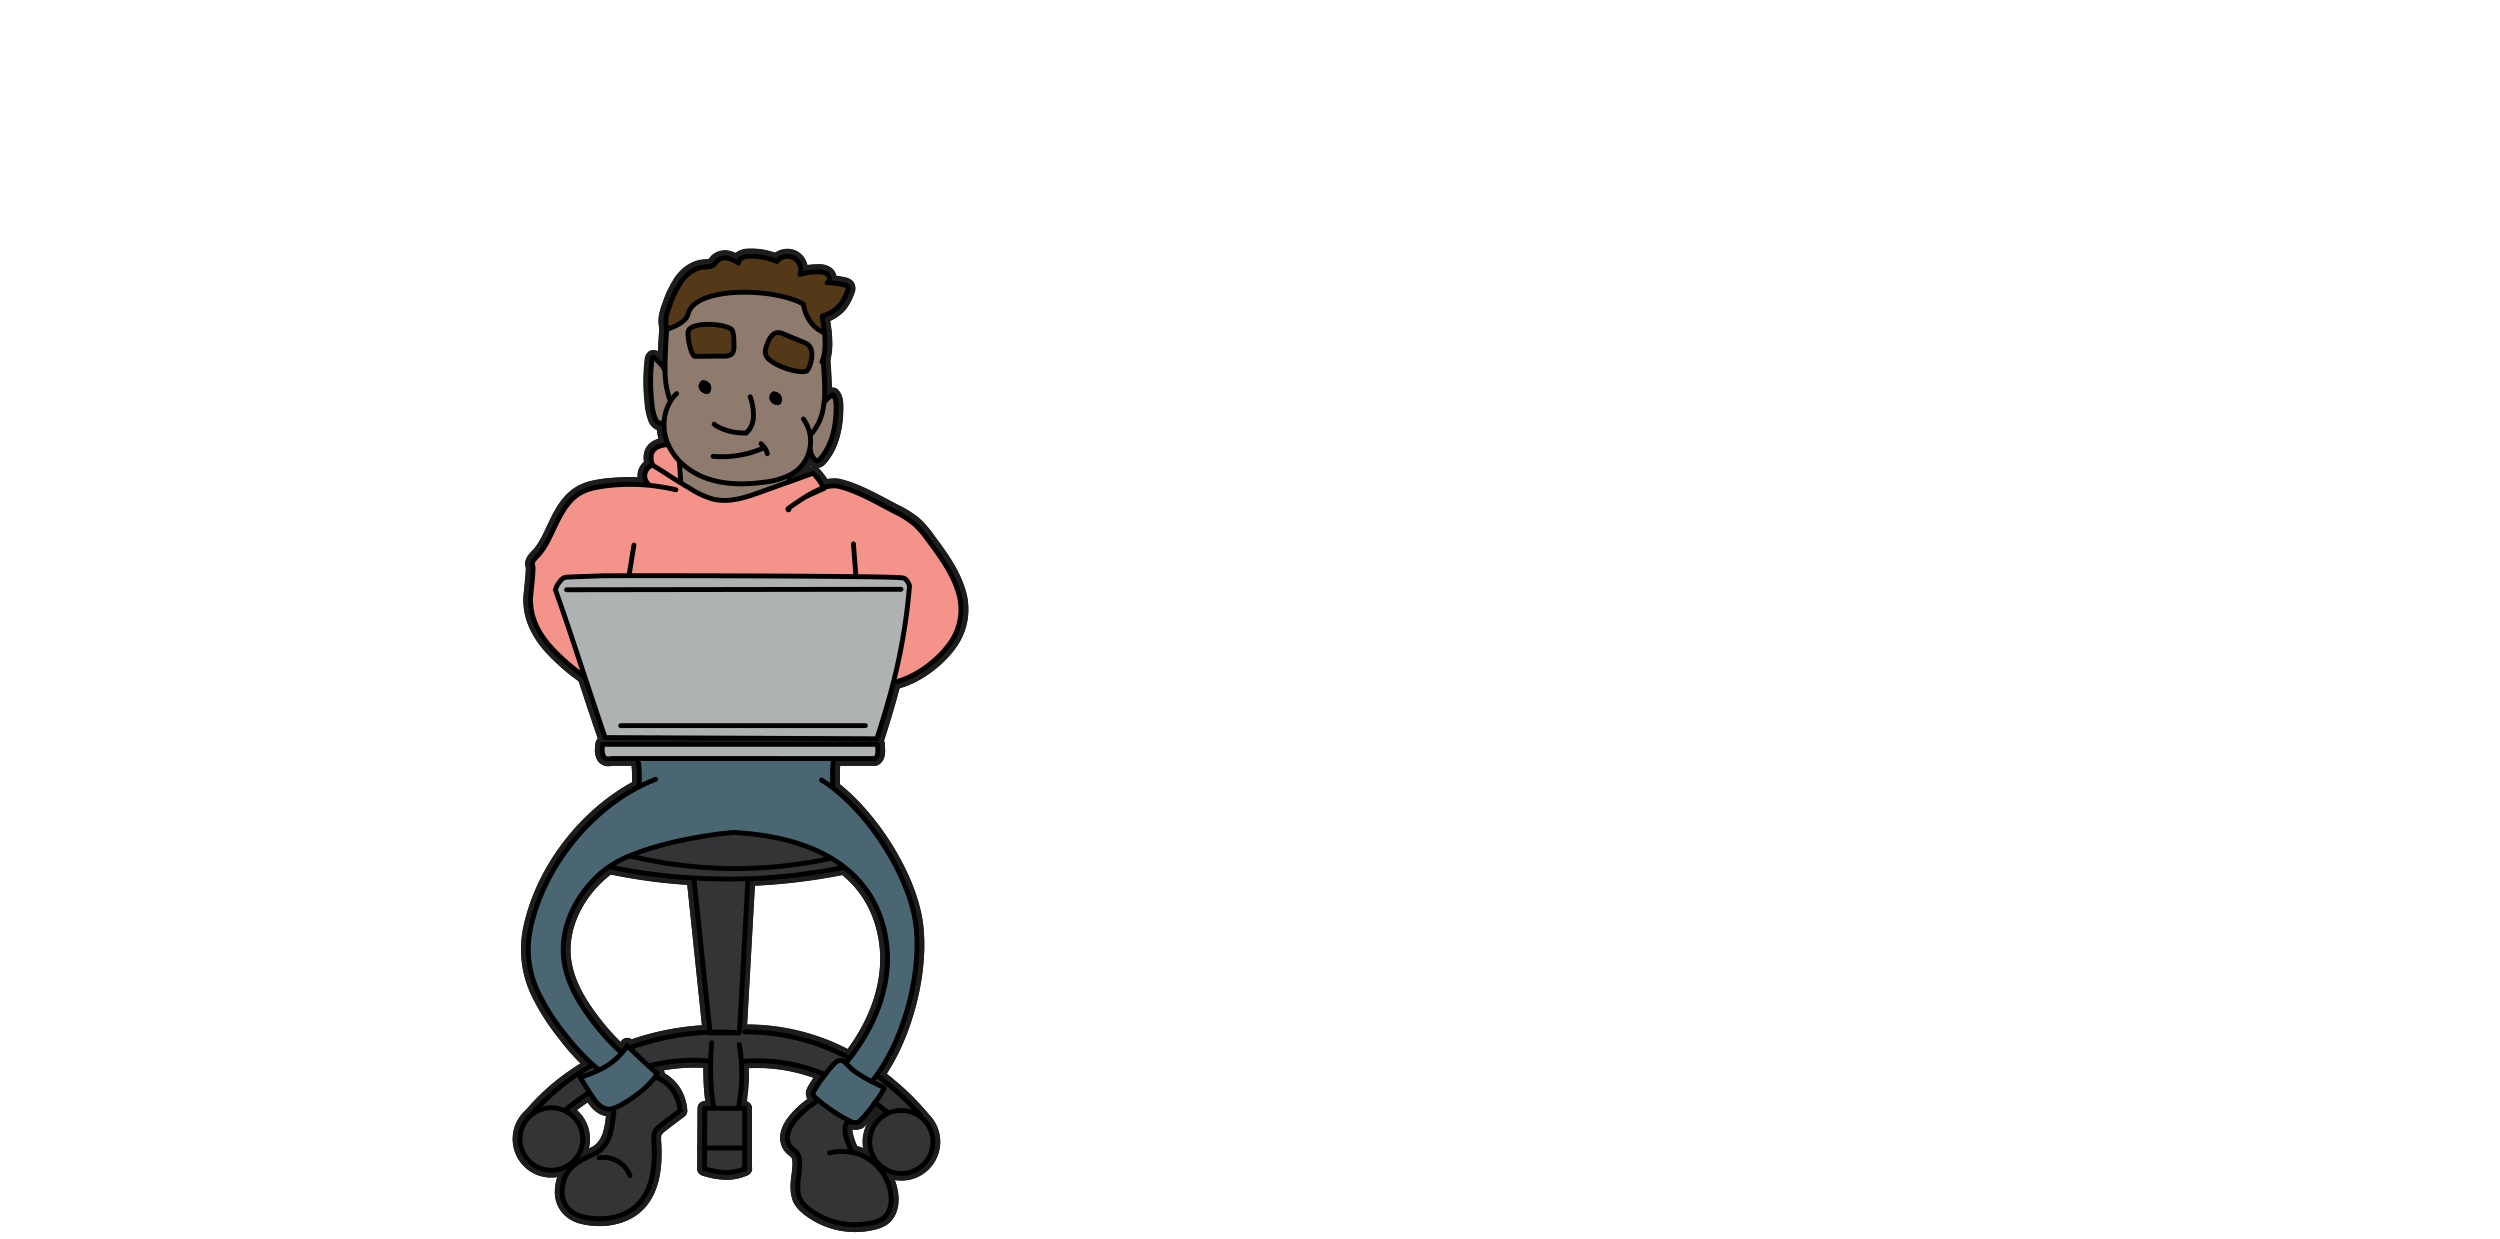 <svg id="f7e5c148-f098-4e89-bbf1-45aa779bb0a7" data-name="Layer 1" xmlns="http://www.w3.org/2000/svg" width="1025" height="507.8" viewBox="0 0 1025 507.8"><title>brainstorm_p2</title><path d="M265.6,199l.1-.8a4.52,4.52,0,0,1-1.1-4.3,4.8,4.8,0,0,1,3-3.2c3.9,2.3,7.5,4.8,11.3,7.1,1.3.8,2.6,1.6,4,2.4a36.65,36.65,0,0,0,9.4,4.4c6.8,1.7,13.8-.7,20.3-3.1,3.7-1.3,7.4-2.7,11.2-4,2.9-1,5.7-2.1,8.6-3.1a3.55,3.55,0,0,1,1-.2,1.6,1.6,0,0,1,.9.7,21,21,0,0,1,3.4,5,12.17,12.17,0,0,1,5.8-.7c8,1.8,16.5,6.9,23.7,10.6a38.51,38.51,0,0,1,8.1,5.2,38.08,38.08,0,0,1,5.2,6.1c5,6.7,10.1,13.6,12.5,21.6a23.8,23.8,0,0,1-3,20.4c-5,7.4-14.5,14.6-23.3,16.5l-.3-.1a237.06,237.06,0,0,0,6.6-39.6c-.6-1.7-1.6-2.9-2.5-3.1-1.2-.3-10.4-.5-23.3-.6-35-.4-97.3-.4-100.8-.3-4.4.2-8.8.3-13.3.5a4.48,4.48,0,0,0-2,.4,4.89,4.89,0,0,0-1.3,1.2,10.68,10.68,0,0,0-2,3.6c4.1,11.8,7.9,23.5,11.8,35.3l-.3.1a74.73,74.73,0,0,1-12.1-10.4c-4.5-4.7-8.3-10.5-9.3-17-.1-.7-.3-2.8-.3-3.5-.1-1.8,1.5-13,.9-14.4-.7-1.7,1.8-3.6,2.7-4.7,3.2-3.9,5.1-8.7,7.3-13.2s5-9.1,9.4-11.7c3-1.8,6.4-2.4,9.9-2.9A96.24,96.24,0,0,1,265.6,199Z" fill="none" stroke="#1d1d1b" stroke-linecap="round" stroke-linejoin="round" stroke-width="6"/><path d="M377.8,458.2a12.89,12.89,0,0,1,4.7,9.9,12.85,12.85,0,1,1-18.3-11.7,12.21,12.21,0,0,1,5.4-1.2A12.73,12.73,0,0,1,377.8,458.2Z" fill="none" stroke="#1d1d1b" stroke-linecap="round" stroke-linejoin="round" stroke-width="6"/><path d="M377.9,458.1h0a14,14,0,0,0-8.3-2.8,12.21,12.21,0,0,0-5.4,1.2v-.1c-1.8-1.5-3.6-2.9-5.5-4.2l-.1-.1a33.33,33.33,0,0,0,3.8-5.9.1.1,0,0,0-.1-.1l1.4-1.8A97.31,97.31,0,0,1,377.9,458.1Z" fill="none" stroke="#1d1d1b" stroke-linecap="round" stroke-linejoin="round" stroke-width="6"/><path d="M262.2,322.5h0s.2-10.3-.8-11V311h80.5v.5c-.8,1-.5,11.3-.5,11.3l-.1.2c15.9,12.1,30.8,35.7,33.9,54.3,3.2,19.3-3.8,47.3-15.8,63.7-.7.9-1.3,1.8-2,2.6h0c-3.3-1.7-7.4-4-9.5-6.4a5.73,5.73,0,0,0-1.1-1.1h0c.5-.7,1-1.3,1.5-2a82,82,0,0,0,6.1-8.9c6.5-10.9,10.4-23.7,9.3-36.3-.8-9.2-4.3-23.1-17.8-33.5a52.3,52.3,0,0,0-5.2-3.5c-9.2-5.5-22.1-9.5-39.9-10.5-11.1.9-29.3,4.1-42.2,9.4a48.17,48.17,0,0,0-8.5,4.4,8.34,8.34,0,0,1-1.2.8c-11.4,8.6-19.3,22.8-17.8,37,1.1,10,6.6,19,12.8,26.9a93.53,93.53,0,0,0,10.9,11.8l.1.1a27.91,27.91,0,0,1-9.3,6.9l-.1-.1c-.8-.6-1.7-1.3-2.5-2a81.09,81.09,0,0,1-11.2-12.2,95.83,95.83,0,0,1-11-17.1,41,41,0,0,1-3.4-26C222.4,357.1,240.1,334,262.2,322.5Z" fill="none" stroke="#1d1d1b" stroke-linecap="round" stroke-linejoin="round" stroke-width="6"/><path d="M370.5,237c.9.2,1.9,1.4,2.5,3.1a237.06,237.06,0,0,1-6.6,39.6c-1.9,7.5-4.2,15.1-6.8,23.2l-111.4-.5c-3-8.5-5.8-16.9-8.5-25.4-3.9-11.7-7.7-23.5-11.8-35.3a12.74,12.74,0,0,1,2-3.6,4.89,4.89,0,0,1,1.3-1.2,6.47,6.47,0,0,1,2-.4c4.4-.2,8.8-.3,13.3-.5,3.4-.1,65.7-.1,100.8.3C360,236.5,369.2,236.7,370.5,237Z" fill="none" stroke="#1d1d1b" stroke-linecap="round" stroke-linejoin="round" stroke-width="6"/><path d="M349.4,472.5a18.57,18.57,0,0,1,7.5,3.2,16.38,16.38,0,0,1,2.5,2.1,20.23,20.23,0,0,1,6,12.6c.3,3.4-.5,7.1-3.2,9.1a11.66,11.66,0,0,1-3.6,1.6,30.93,30.93,0,0,1-27.6-6,10.34,10.34,0,0,1-2.9-3.4,12.23,12.23,0,0,1-.9-4.3c-.3-3.9,1.3-8.8.6-12.5s-3.1-3-4.3-5.8c-3-6.4,6.4-14.2,10.8-17.1l.4-1.8a67.37,67.37,0,0,0,12.6,8.7c.3.2.6.3.9.5-2.1,1.5-1.9,4.7-1.1,7.2a24.93,24.93,0,0,0,2.3,5.9Z" fill="none" stroke="#1d1d1b" stroke-linecap="round" stroke-linejoin="round" stroke-width="6"/><path d="M363.7,444.2l-1.4,1.8c-.5-.4-2.5-1.3-4.9-2.5h0c.7-.8,1.3-1.7,2-2.6l.2.2C361,442.1,362.4,443.1,363.7,444.2Z" fill="none" stroke="#1d1d1b" stroke-linecap="round" stroke-linejoin="round" stroke-width="6"/><path d="M348.1,459.4a7.25,7.25,0,0,1-.9-.5,68.86,68.86,0,0,1-12.6-8.7,2.65,2.65,0,0,1-1.2-1.9,3.36,3.36,0,0,1,.5-1.4,55.84,55.84,0,0,1,4.4-6.4,48.22,48.22,0,0,1,3.6-4.3,4.82,4.82,0,0,1,2.2-1.5,3.28,3.28,0,0,1,2.8,1.2A11.41,11.41,0,0,0,348,437c2.1,2.4,6.3,4.7,9.5,6.4,2.4,1.2,4.4,2.1,4.9,2.5l.1.1a28.52,28.52,0,0,1-3.8,5.9,4.13,4.13,0,0,0-.7,1.1,41.72,41.72,0,0,1-5.8,6.8h0C350.9,460.6,349.4,460,348.1,459.4Z" fill="none" stroke="#1d1d1b" stroke-linecap="round" stroke-linejoin="round" stroke-width="6"/><path d="M359.9,307.5c0,1,0,2.7-1.2,3.4H250.5a5.07,5.07,0,0,1-1.3.2,2.27,2.27,0,0,1-1.9-1.4,6.37,6.37,0,0,1-.4-2.4,16.35,16.35,0,0,1,.2-2.2H359.8C359.8,306.1,359.9,306.6,359.9,307.5Z" fill="none" stroke="#1d1d1b" stroke-linecap="round" stroke-linejoin="round" stroke-width="6"/><path d="M291.4,435h-.3a77.19,77.19,0,0,0-25.1,2.1c-2.7-2.4-5.3-4.9-7.9-7.5a108.64,108.64,0,0,1,33-6.4v.2h12v-.5l2.2.1a87,87,0,0,1,42.5,10.6l.4.3c-.5.7-1,1.3-1.5,2h0a3.45,3.45,0,0,0-2.8-1.2,4.59,4.59,0,0,0-2.2,1.5c-1.3,1.4-2.4,2.8-3.6,4.3l-.1-.1a71.72,71.72,0,0,0-34.2-5.3h-.1c.2,3,.2,5.9.2,7a82.86,82.86,0,0,1-1.4,12.2h-9.8v-.1C291.7,450.1,291.2,442.4,291.4,435Z" fill="none" stroke="#1d1d1b" stroke-linecap="round" stroke-linejoin="round" stroke-width="6"/><path d="M347.5,117.5a2,2,0,0,1-.1,1.7,20.78,20.78,0,0,1-3.1,5.9,15.33,15.33,0,0,1-7.3,4.5c.3,2.2.7,4.4.9,6.5h-.3c-7.4-3.1-8.3-11.6-8.3-11.6-12.1-6.9-44.6-7.3-47.3,4.1-.9,3.9-8.6,6.2-8.6,6.2v-.1a12,12,0,0,1-.3-5,27.93,27.93,0,0,1,1.4-4.7,40.4,40.4,0,0,1,4.9-10c2.2-3,5.5-5.4,9.2-5.7,1.3-.1,2.8,0,3.8-.8.6-.5.9-1.2,1.5-1.7a5.11,5.11,0,0,1,4.5-1.1,13,13,0,0,1,4.3,2c-.2-1.8,2.1-2.7,3.9-2.8a26.58,26.58,0,0,1,11.8,2.1,5.8,5.8,0,0,1,7-1.4,5.67,5.67,0,0,1,2.5,6.7,29.29,29.29,0,0,1,7.8-1,5,5,0,0,1,3.6,1.1c.9.9.9,2.8-.3,3.3a36.62,36.62,0,0,1,7.4,1C346.9,117,347.3,117.1,347.5,117.5Z" fill="none" stroke="#1d1d1b" stroke-linecap="round" stroke-linejoin="round" stroke-width="6"/><path d="M345.9,355.3l-.2.3a242.8,242.8,0,0,1-39,4.6,200,200,0,0,1-21.9-.3,220.34,220.34,0,0,1-34.4-4.5l-.2-.3a48.17,48.17,0,0,1,8.5-4.4l.1.2a183.14,183.14,0,0,0,82,.9l.1-.1C342.6,352.9,344.3,354.1,345.9,355.3Z" fill="none" stroke="#1d1d1b" stroke-linecap="round" stroke-linejoin="round" stroke-width="6"/><path d="M341.4,161.9c1.2,1.3,1.3,3.3,1.3,5,0,7.6-1.5,15.6-6.6,21.3a2.29,2.29,0,0,1-1,.7,1.6,1.6,0,0,1-1.4-.8,7.4,7.4,0,0,1-1.6-4,15.16,15.16,0,0,0,.1-6h.3a21.45,21.45,0,0,0,4.7-9.1,35,35,0,0,0,.7-4.5l.5.1A7.74,7.74,0,0,1,341.4,161.9Z" fill="none" stroke="#1d1d1b" stroke-linecap="round" stroke-linejoin="round" stroke-width="6"/><path d="M340.7,351.8l-.1.1a186.05,186.05,0,0,1-82-.9l-.1-.2c12.9-5.4,31.1-8.5,42.2-9.4C318.6,342.3,331.5,346.3,340.7,351.8Z" fill="none" stroke="#1d1d1b" stroke-linecap="round" stroke-linejoin="round" stroke-width="6"/><path d="M272.3,172.7a18.4,18.4,0,0,1,2.6-8.3l-.2-.1a34.77,34.77,0,0,1-2.1-12.4v-3.1c.1-4.7.3-9.4.7-14h.1v.1s7.7-2.3,8.6-6.2c2.6-11.4,35.1-11,47.3-4.1,0,0,.9,8.5,8.3,11.6h.3c.4,3.9.5,7.7-.6,11.2h0c.4,5,.9,11.6.5,16.5a.75.75,0,0,1-.1.5,22.23,22.23,0,0,1-.7,4.5,20.89,20.89,0,0,1-4.7,9.1H332a17.28,17.28,0,0,1-.1,6,15,15,0,0,1-4.6,8.1,16.59,16.59,0,0,1-3.9,2.6,35,35,0,0,1-10.2,2.8c-7.5,1-15.2,1.1-22.4-1.2a30.7,30.7,0,0,1-11.6-6.7,22.85,22.85,0,0,1-5.3-7.4A21.4,21.4,0,0,1,272.3,172.7Zm58.3-20.5c1.1-.3,4.6-9.2-.4-11.4-2.6-1.2-5.9-2.4-8.6-3.6a5.66,5.66,0,0,0-3.1-.7c-2,.3-3.2,2.4-3.9,4.3-.7,1.7-1.4,3.7-.5,5.3C316,149.5,326.6,153.2,330.6,152.2ZM320.3,165a3,3,0,0,0-.7-3.5c-1.1-.8-.7-.8-1.9-.8l-.5-.2a2.63,2.63,0,0,0-1.6,3.4,3.61,3.61,0,0,0,3.3,2.2,1.08,1.08,0,0,0,.8-.2A1.46,1.46,0,0,0,320.3,165Zm-20.8-19.5c1.8-1,1.4-3.5,1.4-5.5,0-1.8-.3-4.5-1.1-5.1-3.3-2.3-16.1-3.1-17.6.8-.6,1.8,1,10.4,2.7,10.4,2.9,0,8.5-.1,11.4-.1A5,5,0,0,0,299.5,145.5Zm-8.2,14.9a3,3,0,0,0-.7-3.5c-1.1-.8-.7-.8-1.9-.8l-.5-.2a2.63,2.63,0,0,0-1.6,3.4,3.61,3.61,0,0,0,3.3,2.2,1.08,1.08,0,0,0,.8-.2A2.36,2.36,0,0,0,291.3,160.4Z" fill="none" stroke="#1d1d1b" stroke-linecap="round" stroke-linejoin="round" stroke-width="6"/><path d="M330.3,140.7c5,2.2,1.5,11.1.4,11.4-4,1.1-14.6-2.6-16.4-6.2-.8-1.6-.2-3.6.5-5.3.8-1.9,1.9-4.1,3.9-4.3a5.66,5.66,0,0,1,3.1.7C324.3,138.3,327.6,139.6,330.3,140.7Z" fill="none" stroke="#1d1d1b" stroke-linecap="round" stroke-linejoin="round" stroke-width="6"/><path d="M323.6,197.5l.1.1c-3.7,1.3-7.5,2.7-11.2,4-6.6,2.4-13.6,4.7-20.3,3.1-3.4-.8-6.4-2.6-9.4-4.4-1.3-.8-2.7-1.6-4-2.4l.3-.4-.5-7.5.7-.2a29.44,29.44,0,0,0,11.6,6.7c7.2,2.3,15,2.2,22.4,1.2a32.18,32.18,0,0,0,10.2-2.8l.1.1v2.5Z" fill="none" stroke="#1d1d1b" stroke-linecap="round" stroke-linejoin="round" stroke-width="6"/><path d="M319.6,161.5a2.89,2.89,0,0,1,.7,3.5,1.56,1.56,0,0,1-.6.8,3.09,3.09,0,0,1-.8.2,3.37,3.37,0,0,1-3.3-2.2,2.72,2.72,0,0,1,1.6-3.4l.5.2C318.8,160.7,318.5,160.8,319.6,161.5Z" fill="none" stroke="#1d1d1b" stroke-linecap="round" stroke-linejoin="round" stroke-width="6"/><path d="M291.1,423.2l-6.5-62.3.1-1q10.95.6,21.9.3v1.3L303.1,423v.5h-12Z" fill="none" stroke="#1d1d1b" stroke-linecap="round" stroke-linejoin="round" stroke-width="6"/><path d="M305.3,470.7v8.4a17.43,17.43,0,0,1-7.5,1.6,28,28,0,0,1-9-1.6l.1-8.4h16.4Z" fill="none" stroke="#1d1d1b" stroke-linecap="round" stroke-linejoin="round" stroke-width="6"/><polygon points="302.6 454.4 305.3 454.4 305.3 470.7 304.9 470.7 288.9 470.7 289 454.4 292.8 454.4 302.6 454.4" fill="none" stroke="#1d1d1b" stroke-linecap="round" stroke-linejoin="round" stroke-width="6"/><path d="M300.9,140c0,2,.4,4.5-1.4,5.5a6.55,6.55,0,0,1-3.1.5c-2.9,0-8.5.1-11.4.1-1.8,0-3.4-8.6-2.7-10.4,1.4-3.9,14.3-3,17.6-.8C300.6,135.5,300.9,138.1,300.9,140Z" fill="none" stroke="#1d1d1b" stroke-linecap="round" stroke-linejoin="round" stroke-width="6"/><path d="M290.6,156.9a2.89,2.89,0,0,1,.7,3.5,1.56,1.56,0,0,1-.6.8,3.09,3.09,0,0,1-.8.2,3.37,3.37,0,0,1-3.3-2.2,2.72,2.72,0,0,1,1.6-3.4l.5.2C289.8,156,289.5,156.1,290.6,156.9Z" fill="none" stroke="#1d1d1b" stroke-linecap="round" stroke-linejoin="round" stroke-width="6"/><path d="M279.3,189.7l-.7.2.5,7.5-.3.4c-3.8-2.4-7.4-4.8-11.3-7.1,0,0-3.7-8,6.4-8.4A25.23,25.23,0,0,0,279.3,189.7Z" fill="none" stroke="#1d1d1b" stroke-linecap="round" stroke-linejoin="round" stroke-width="6"/><path d="M251.6,454.6l-.1-.3a10.89,10.89,0,0,0,2.5-1c5.1-2.7,11.1-7,14.6-11.8l.3.2c5.9,2.2,9.4,7.5,9.9,13.7-2.5,1.9-5.1,3.8-7.6,5.8a8.51,8.51,0,0,0-2.5,2.5c-.8,1.4-.7,3.2-.6,4.8.6,9.5-.4,20.1-7.6,26.3-5.9,5-14.9,5.9-22.2,3.9-4.9-1.4-8.1-5.4-7.8-10.6.3-5.5,2.5-8.7,5.9-11.1a42.66,42.66,0,0,1,7.1-3.8c3.3-1.4,5.5-4.6,6.6-8A41.74,41.74,0,0,0,251.6,454.6Z" fill="none" stroke="#1d1d1b" stroke-linecap="round" stroke-linejoin="round" stroke-width="6"/><path d="M274.8,164.3l.2.1a18.4,18.4,0,0,0-2.6,8.3,1.51,1.51,0,0,1-2,.8,4.21,4.21,0,0,1-1.6-1.9,23.54,23.54,0,0,1-1.4-7,70.7,70.7,0,0,1,.1-17.2c.1-.3.2-.8.5-.8a.74.74,0,0,1,.8.4c1.4,1.5,3.3,3,3.9,5h.2A30.24,30.24,0,0,0,274.8,164.3Z" fill="none" stroke="#1d1d1b" stroke-linecap="round" stroke-linejoin="round" stroke-width="6"/><path d="M258.1,429.6c2.5,2.6,5.2,5.1,7.9,7.5,1.2,1,2.3,2.1,3.5,3.1-.3.4-.6.9-.9,1.3-3.5,4.8-9.5,9.1-14.6,11.8a10.89,10.89,0,0,1-2.5,1,9.69,9.69,0,0,1-2.3.3c-2.8-.3-4.7-2.7-6.2-5a16.29,16.29,0,0,1-1.1-1.7c-1.3-2-2.6-4.1-3.9-6.2a7.84,7.84,0,0,0,1.4-.5,49.14,49.14,0,0,0,6.3-2.6,28.25,28.25,0,0,0,9.3-6.9,18.12,18.12,0,0,0,2.2-3.2A4.36,4.36,0,0,0,258.1,429.6Z" fill="none" stroke="#1d1d1b" stroke-linecap="round" stroke-linejoin="round" stroke-width="6"/><path d="M245.5,438.5h0a37.56,37.56,0,0,1-6.2,2.7l-1.1-1.8c1.6-1,3.2-2,4.9-2.9A15.91,15.91,0,0,0,245.5,438.5Z" fill="none" stroke="#1d1d1b" stroke-linecap="round" stroke-linejoin="round" stroke-width="6"/><path d="M241.7,447.9l-.3.2a96.87,96.87,0,0,0-9.9,7.3v.1a12.21,12.21,0,0,0-5.4-1.2,13.21,13.21,0,0,0-8.2,2.9l-.1-.1a88.77,88.77,0,0,1,20.3-17.6l1.1,1.8c-.5.2-.9.3-1.4.5C239.1,443.7,240.4,445.8,241.7,447.9Z" fill="none" stroke="#1d1d1b" stroke-linecap="round" stroke-linejoin="round" stroke-width="6"/><path d="M231.5,455.4a12.79,12.79,0,0,1,2.7,21.5,13,13,0,0,1-8.2,2.9,12.79,12.79,0,0,1-8.1-22.7,13,13,0,0,1,8.2-2.9A13.76,13.76,0,0,1,231.5,455.4Z" fill="none" stroke="#1d1d1b" stroke-linecap="round" stroke-linejoin="round" stroke-width="6"/><path d="M257.7,429.7c.1,0,.2-.1.4-.1a108.64,108.64,0,0,1,33-6.4c3.3-.1,6.6-.1,10,.1" fill="none" stroke="#1d1d1b" stroke-linecap="round" stroke-linejoin="round" stroke-width="6"/><path d="M217.9,457.1a88.77,88.77,0,0,1,20.3-17.6c1.6-1,3.2-2,4.9-2.9h0" fill="none" stroke="#1d1d1b" stroke-linecap="round" stroke-linejoin="round" stroke-width="6"/><path d="M265.9,437.1h0A72.06,72.06,0,0,1,291,435" fill="none" stroke="#1d1d1b" stroke-linecap="round" stroke-linejoin="round" stroke-width="6"/><path d="M231.5,455.3a114.53,114.53,0,0,1,9.9-7.3" fill="none" stroke="#1d1d1b" stroke-linecap="round" stroke-linejoin="round" stroke-width="6"/><path d="M231.5,455.4a12.79,12.79,0,0,1,2.7,21.5,13,13,0,0,1-8.2,2.9,12.79,12.79,0,0,1-8.1-22.7,13,13,0,0,1,8.2-2.9A13.76,13.76,0,0,1,231.5,455.4Z" fill="none" stroke="#1d1d1b" stroke-linecap="round" stroke-linejoin="round" stroke-width="6"/><path d="M347.9,433.7a88.12,88.12,0,0,0-42.5-10.6" fill="none" stroke="#1d1d1b" stroke-linecap="round" stroke-linejoin="round" stroke-width="6"/><path d="M377.9,458.1a98.17,98.17,0,0,0-14.2-13.9c-1.3-1.1-2.7-2.1-4.1-3.1" fill="none" stroke="#1d1d1b" stroke-linecap="round" stroke-linejoin="round" stroke-width="6"/><path d="M338.1,440.5a71.72,71.72,0,0,0-34.2-5.3" fill="none" stroke="#1d1d1b" stroke-linecap="round" stroke-linejoin="round" stroke-width="6"/><path d="M364.2,456.3c-1.8-1.5-3.6-2.9-5.5-4.2" fill="none" stroke="#1d1d1b" stroke-linecap="round" stroke-linejoin="round" stroke-width="6"/><path d="M364.2,456.4a12.94,12.94,0,1,0,13.6,1.8,13,13,0,0,0-8.2-2.9A12.44,12.44,0,0,0,364.2,456.4Z" fill="none" stroke="#1d1d1b" stroke-linecap="round" stroke-linejoin="round" stroke-width="6"/><path d="M291.8,427.5c-.2,2.3-.4,4.9-.4,7.5-.2,7.4.3,15.1,1.4,19.3" fill="none" stroke="#1d1d1b" stroke-linecap="round" stroke-linejoin="round" stroke-width="6"/><path d="M303.1,428.3a52.78,52.78,0,0,1,.8,6.9c.2,3,.2,5.9.2,7a82.86,82.86,0,0,1-1.4,12.2h0" fill="none" stroke="#1d1d1b" stroke-linecap="round" stroke-linejoin="round" stroke-width="6"/><polyline points="288.9 479.1 288.9 470.7 289 454.4 292.8 454.4 302.6 454.4 305.3 454.4 305.3 470.7 305.3 479.1" fill="none" stroke="#1d1d1b" stroke-linecap="round" stroke-linejoin="round" stroke-width="6"/><path d="M288.9,479.1a28,28,0,0,0,9,1.6,17.75,17.75,0,0,0,7.5-1.6" fill="none" stroke="#1d1d1b" stroke-linecap="round" stroke-linejoin="round" stroke-width="6"/><polyline points="288.8 470.7 288.9 470.7 304.9 470.7" fill="none" stroke="#1d1d1b" stroke-linecap="round" stroke-linejoin="round" stroke-width="6"/><path d="M285,146.1c2.9,0,8.5-.1,11.4-.1a6.35,6.35,0,0,0,3.1-.5c1.8-1,1.4-3.5,1.4-5.5,0-1.8-.3-4.5-1.1-5.1-3.3-2.3-16.1-3.1-17.6.8C281.6,137.5,283.3,146.1,285,146.1Z" fill="none" stroke="#1d1d1b" stroke-linecap="round" stroke-linejoin="round" stroke-width="6"/><path d="M330.3,140.7c-2.6-1.2-5.9-2.4-8.6-3.6a5.66,5.66,0,0,0-3.1-.7c-2,.3-3.2,2.4-3.9,4.3-.7,1.7-1.4,3.7-.5,5.3,1.8,3.5,12.4,7.3,16.4,6.2C331.8,151.8,335.2,142.9,330.3,140.7Z" fill="none" stroke="#1d1d1b" stroke-linecap="round" stroke-linejoin="round" stroke-width="6"/><path d="M273.4,134.8c-.4,4.7-.6,9.4-.7,14v3.1a34.4,34.4,0,0,0,2.1,12.4" fill="none" stroke="#1d1d1b" stroke-linecap="round" stroke-linejoin="round" stroke-width="6"/><path d="M277.4,161.4a12.61,12.61,0,0,0-2.5,3.1,18.4,18.4,0,0,0-2.6,8.3,19.77,19.77,0,0,0,1.7,9.6,24.45,24.45,0,0,0,5.3,7.4,29.44,29.44,0,0,0,11.6,6.7c7.2,2.3,15,2.2,22.4,1.2a32.18,32.18,0,0,0,10.2-2.8,16.58,16.58,0,0,0,3.9-2.6,15.6,15.6,0,0,0,2-20.5" fill="none" stroke="#1d1d1b" stroke-linecap="round" stroke-linejoin="round" stroke-width="6"/><path d="M332.5,178.1a21.45,21.45,0,0,0,4.7-9.1,35,35,0,0,0,.7-4.5.75.75,0,0,1,.1-.5c.4-5-.2-11.6-.5-16.5" fill="none" stroke="#1d1d1b" stroke-linecap="round" stroke-linejoin="round" stroke-width="6"/><path d="M307.6,162.7a22.43,22.43,0,0,1,1.3,7.3,10.52,10.52,0,0,1-.7,4.3,8.22,8.22,0,0,1-2.3,3.2" fill="none" stroke="#1d1d1b" stroke-linecap="round" stroke-linejoin="round" stroke-width="6"/><path d="M292.8,173.9a5.72,5.72,0,0,0,1.6,1.1,23,23,0,0,0,11.5,2.5" fill="none" stroke="#1d1d1b" stroke-linecap="round" stroke-linejoin="round" stroke-width="6"/><path d="M292.4,187.1a42,42,0,0,0,21-3.6h0" fill="none" stroke="#1d1d1b" stroke-linecap="round" stroke-linejoin="round" stroke-width="6"/><path d="M312,181.9a20,20,0,0,1,1.4,1.6,6.42,6.42,0,0,1,1.2,2.5" fill="none" stroke="#1d1d1b" stroke-linecap="round" stroke-linejoin="round" stroke-width="6"/><path d="M277.1,200.8a90.48,90.48,0,0,0-11.6-1.9,81.55,81.55,0,0,0-17.8.4c-3.4.5-6.9,1.1-9.9,2.9-4.4,2.6-7.1,7.1-9.4,11.7s-4.1,9.4-7.3,13.2c-1,1.2-3.4,3-2.7,4.7.6,1.5-1,12.7-.9,14.4,0,.7.2,2.8.3,3.5,1,6.5,4.7,12.3,9.3,17a86.15,86.15,0,0,0,12.1,10.4" fill="none" stroke="#1d1d1b" stroke-linecap="round" stroke-linejoin="round" stroke-width="6"/><path d="M265.6,198.2a4.52,4.52,0,0,1-1.1-4.3,4.8,4.8,0,0,1,3-3.2c3.9,2.3,7.5,4.8,11.3,7.1,1.3.8,2.6,1.6,4,2.4a36.65,36.65,0,0,0,9.4,4.4c6.8,1.7,13.8-.7,20.3-3.1,3.7-1.3,7.4-2.7,11.2-4,2.9-1,5.7-2.1,8.6-3.1a3.55,3.55,0,0,1,1-.2,1.6,1.6,0,0,1,.9.7,21,21,0,0,1,3.4,5c.1.1.1.3.2.4-2.3,1-4.6,2-6.9,3.1" fill="none" stroke="#1d1d1b" stroke-linecap="round" stroke-linejoin="round" stroke-width="6"/><path d="M323.4,208.8c.2.1-.2.4-.3.1s.1-.4.3-.6c3.3-2.3,9.1-6.5,14.2-8.3a12.17,12.17,0,0,1,5.8-.7c8,1.8,16.5,6.9,23.7,10.6a38.51,38.51,0,0,1,8.1,5.2,38.08,38.08,0,0,1,5.2,6.1c5,6.7,10.1,13.6,12.5,21.6a23.8,23.8,0,0,1-3,20.4c-5,7.4-14.5,14.6-23.3,16.5" fill="none" stroke="#1d1d1b" stroke-linecap="round" stroke-linejoin="round" stroke-width="6"/><path d="M272.5,151.9c-.6-2-2.5-3.5-3.9-5a1.23,1.23,0,0,0-.8-.4c-.3.1-.4.5-.5.8a76.1,76.1,0,0,0-.1,17.2,23.55,23.55,0,0,0,1.4,7,3.05,3.05,0,0,0,1.6,1.9,1.41,1.41,0,0,0,2-.8h0" fill="none" stroke="#1d1d1b" stroke-linecap="round" stroke-linejoin="round" stroke-width="6"/><path d="M338.4,164.4a8.38,8.38,0,0,1,3.1-2.5c1.2,1.3,1.3,3.3,1.3,5,0,7.6-1.5,15.6-6.6,21.3a2.29,2.29,0,0,1-1,.7,1.6,1.6,0,0,1-1.4-.8,7.4,7.4,0,0,1-1.6-4" fill="none" stroke="#1d1d1b" stroke-linecap="round" stroke-linejoin="round" stroke-width="6"/><path d="M337,148.4c.1-.4.3-.8.4-1.1h0c1.1-3.5,1-7.3.6-11.2-.2-2.1-.6-4.3-.9-6.5a15.82,15.82,0,0,0,7.3-4.5,20.78,20.78,0,0,0,3.1-5.9,2,2,0,0,0,.1-1.7,2,2,0,0,0-1.1-.6,36.62,36.62,0,0,0-7.4-1c1.2-.5,1.2-2.3.3-3.3a5,5,0,0,0-3.6-1.1,25.72,25.72,0,0,0-7.8,1,5.67,5.67,0,0,0-2.5-6.7,5.54,5.54,0,0,0-7,1.4,26.58,26.58,0,0,0-11.8-2.1c-1.8.1-4.1,1-3.9,2.8a15.22,15.22,0,0,0-4.3-2A4.9,4.9,0,0,0,294,107c-.5.5-.9,1.2-1.5,1.7-1,.8-2.5.7-3.8.8-3.7.3-7,2.7-9.2,5.7a40.39,40.39,0,0,0-4.9,10,19.54,19.54,0,0,0-1.4,4.7,10.55,10.55,0,0,0,.3,5v.1s7.7-2.3,8.6-6.2c2.6-11.4,35.1-11,47.3-4.1,0,0,.9,8.5,8.3,11.6" fill="none" stroke="#1d1d1b" stroke-linecap="round" stroke-linejoin="round" stroke-width="6"/><line x1="232.3" y1="241.8" x2="369.4" y2="241.6" fill="none" stroke="#1d1d1b" stroke-linecap="round" stroke-linejoin="round" stroke-width="6"/><path d="M239.6,277c2.8,8.4,5.6,16.9,8.5,25.4l111.4.5c2.6-8.1,4.9-15.7,6.8-23.2a237.06,237.06,0,0,0,6.6-39.6c-.6-1.7-1.6-2.9-2.5-3.1-1.2-.3-10.4-.5-23.3-.6-35-.4-97.3-.4-100.8-.3-4.4.2-8.8.3-13.3.5a4.48,4.48,0,0,0-2,.4,4.89,4.89,0,0,0-1.3,1.2,10.68,10.68,0,0,0-2,3.6C231.9,253.5,235.7,265.2,239.6,277Z" fill="none" stroke="#1d1d1b" stroke-linecap="round" stroke-linejoin="round" stroke-width="6"/><line x1="254.5" y1="297.5" x2="354.8" y2="297.5" fill="none" stroke="#1d1d1b" stroke-linecap="round" stroke-linejoin="round" stroke-width="6"/><path d="M261.4,311H250.5a5.07,5.07,0,0,1-1.3.2,2.27,2.27,0,0,1-1.9-1.4,6.37,6.37,0,0,1-.4-2.4,16.35,16.35,0,0,1,.2-2.2H359.8c0,.9.1,1.5.1,2.4s0,2.7-1.2,3.4H261.4Z" fill="none" stroke="#1d1d1b" stroke-linecap="round" stroke-linejoin="round" stroke-width="6"/><path d="M268.8,319.5c-2.3.9-4.5,1.9-6.7,3-22.1,11.5-39.8,34.6-44.7,58.7a41,41,0,0,0,3.4,26,85.88,85.88,0,0,0,11,17.1A92.06,92.06,0,0,0,243,436.5a24.33,24.33,0,0,0,2.5,2" fill="none" stroke="#1d1d1b" stroke-linecap="round" stroke-linejoin="round" stroke-width="6"/><path d="M336.8,319.8c1.5.9,3,2,4.5,3.1,15.9,12.1,30.8,35.7,33.9,54.3,3.2,19.3-3.8,47.3-15.8,63.7-.7.9-1.3,1.8-2,2.6" fill="none" stroke="#1d1d1b" stroke-linecap="round" stroke-linejoin="round" stroke-width="6"/><path d="M346.8,436c.5-.7,1-1.3,1.5-2a82,82,0,0,0,6.1-8.9c6.5-10.9,10.4-23.7,9.3-36.3-.8-9.2-4.3-23.1-17.8-33.5a52.3,52.3,0,0,0-5.2-3.5c-9.2-5.5-22.1-9.5-39.9-10.5-11.1.9-29.3,4.1-42.2,9.4a48.17,48.17,0,0,0-8.5,4.4,8.34,8.34,0,0,1-1.2.8c-11.4,8.6-19.3,22.8-17.8,37,1.1,10,6.6,19,12.8,26.9a93.53,93.53,0,0,0,10.9,11.8" fill="none" stroke="#1d1d1b" stroke-linecap="round" stroke-linejoin="round" stroke-width="6"/><path d="M258.6,351a183.14,183.14,0,0,0,82,.9" fill="none" stroke="#1d1d1b" stroke-linecap="round" stroke-linejoin="round" stroke-width="6"/><path d="M250.3,355.5a221.91,221.91,0,0,0,34.4,4.5q10.95.6,21.9.3a242.8,242.8,0,0,0,39-4.6" fill="none" stroke="#1d1d1b" stroke-linecap="round" stroke-linejoin="round" stroke-width="6"/><path d="M268.6,441.5c.3-.4.6-.9.9-1.3-1.2-1-2.4-2-3.5-3.1-2.7-2.4-5.3-4.9-7.9-7.5l-1-1a16.6,16.6,0,0,1-2.2,3.2,27.91,27.91,0,0,1-9.3,6.9,55.88,55.88,0,0,1-6.3,2.6c-.5.2-.9.3-1.4.5,1.3,2.1,2.6,4.2,3.9,6.2a16.29,16.29,0,0,1,1.1,1.7c1.6,2.3,3.5,4.7,6.2,5a4.45,4.45,0,0,0,2.3-.3,10.89,10.89,0,0,0,2.5-1C259.1,450.6,265.1,446.3,268.6,441.5Z" fill="none" stroke="#1d1d1b" stroke-linecap="round" stroke-linejoin="round" stroke-width="6"/><path d="M352.1,460a4.73,4.73,0,0,1-4-.5,7.25,7.25,0,0,1-.9-.5,68.86,68.86,0,0,1-12.6-8.7,2.65,2.65,0,0,1-1.2-1.9,3.36,3.36,0,0,1,.5-1.4,55.84,55.84,0,0,1,4.4-6.4,48.22,48.22,0,0,1,3.6-4.3,4.82,4.82,0,0,1,2.2-1.5,3.28,3.28,0,0,1,2.8,1.2,11.41,11.41,0,0,0,1.1,1.1c2.1,2.4,6.3,4.7,9.5,6.4,2.4,1.2,4.4,2.1,4.9,2.5l.1.1a28.52,28.52,0,0,1-3.8,5.9,4.13,4.13,0,0,0-.7,1.1,48.82,48.82,0,0,1-5.9,6.9h0" fill="none" stroke="#1d1d1b" stroke-linecap="round" stroke-linejoin="round" stroke-width="6"/><polyline points="284.6 361 291.1 423.2 291.1 423.5 303.1 423.5 303.2 423 306.6 361.5" fill="none" stroke="#1d1d1b" stroke-linecap="round" stroke-linejoin="round" stroke-width="6"/><path d="M348.1,459.4h0c-2.1,1.5-1.9,4.7-1.1,7.2a32.28,32.28,0,0,0,2.4,5.8" fill="none" stroke="#1d1d1b" stroke-linecap="round" stroke-linejoin="round" stroke-width="6"/><path d="M334.2,452c-4.4,2.9-13.8,10.7-10.8,17.1,1.3,2.8,3.6,2.3,4.3,5.8.7,3.7-.8,8.6-.6,12.5a12.23,12.23,0,0,0,.9,4.3,13.43,13.43,0,0,0,2.9,3.4,30.93,30.93,0,0,0,27.6,6,11.66,11.66,0,0,0,3.6-1.6c2.7-2,3.5-5.8,3.2-9.1a20.23,20.23,0,0,0-6-12.6,16.38,16.38,0,0,0-2.5-2.1,18.57,18.57,0,0,0-7.5-3.2,20.43,20.43,0,0,0-9.2.2" fill="none" stroke="#1d1d1b" stroke-linecap="round" stroke-linejoin="round" stroke-width="6"/><path d="M268.9,441.7c5.9,2.2,9.4,7.5,9.9,13.7-2.5,1.9-5.1,3.8-7.6,5.8a8.51,8.51,0,0,0-2.5,2.5c-.8,1.4-.7,3.2-.6,4.8.6,9.5-.4,20.1-7.6,26.3-5.9,5-14.9,5.9-22.2,3.9-4.9-1.4-8.1-5.4-7.8-10.6.3-5.5,2.5-8.7,5.9-11.1a42.66,42.66,0,0,1,7.1-3.8c3.3-1.4,5.5-4.6,6.6-8a41.73,41.73,0,0,0,1.5-10.6,17.7,17.7,0,0,0,.1,2.3" fill="none" stroke="#1d1d1b" stroke-linecap="round" stroke-linejoin="round" stroke-width="6"/><path d="M245.6,474.7a11.66,11.66,0,0,1,12.7,7.3" fill="none" stroke="#1d1d1b" stroke-linecap="round" stroke-linejoin="round" stroke-width="6"/><path d="M262.1,322.5s.3-10.3-.8-11" fill="none" stroke="#1d1d1b" stroke-linecap="round" stroke-linejoin="round" stroke-width="6"/><path d="M341.4,322.7s-.3-10.3.5-11.3" fill="none" stroke="#1d1d1b" stroke-linecap="round" stroke-linejoin="round" stroke-width="6"/><path d="M267.6,190.7s-3.7-8,6.4-8.4" fill="none" stroke="#1d1d1b" stroke-linecap="round" stroke-linejoin="round" stroke-width="6"/><line x1="278.6" y1="190" x2="279.1" y2="197.5" fill="none" stroke="#1d1d1b" stroke-linecap="round" stroke-linejoin="round" stroke-width="6"/><line x1="323.6" y1="195" x2="323.6" y2="197.5" fill="none" stroke="#1d1d1b" stroke-linecap="round" stroke-linejoin="round" stroke-width="6"/><path d="M265.6,199l.1-.8a4.52,4.52,0,0,1-1.1-4.3,4.8,4.8,0,0,1,3-3.2c3.9,2.3,7.5,4.8,11.3,7.1,1.3.8,2.6,1.6,4,2.4a36.65,36.65,0,0,0,9.4,4.4c6.8,1.7,13.8-.7,20.3-3.1,3.7-1.3,7.4-2.7,11.2-4,2.9-1,5.7-2.1,8.6-3.1a3.55,3.55,0,0,1,1-.2,1.6,1.6,0,0,1,.9.7,21,21,0,0,1,3.4,5,12.17,12.17,0,0,1,5.8-.7c8,1.8,16.5,6.9,23.7,10.6a38.51,38.51,0,0,1,8.1,5.2,38.08,38.08,0,0,1,5.2,6.1c5,6.7,10.1,13.6,12.5,21.6a23.8,23.8,0,0,1-3,20.4c-5,7.4-14.5,14.6-23.3,16.5l-.3-.1a237.06,237.06,0,0,0,6.6-39.6c-.6-1.7-1.6-2.9-2.5-3.1-1.2-.3-10.4-.5-23.3-.6-35-.4-97.3-.4-100.8-.3-4.4.2-8.8.3-13.3.5a4.48,4.48,0,0,0-2,.4,4.89,4.89,0,0,0-1.3,1.2,10.68,10.68,0,0,0-2,3.6c4.1,11.8,7.9,23.5,11.8,35.3l-.3.1a74.73,74.73,0,0,1-12.1-10.4c-4.5-4.7-8.3-10.5-9.3-17-.1-.7-.3-2.8-.3-3.5-.1-1.8,1.5-13,.9-14.4-.7-1.7,1.8-3.6,2.7-4.7,3.2-3.9,5.1-8.7,7.3-13.2s5-9.1,9.4-11.7c3-1.8,6.4-2.4,9.9-2.9A96.24,96.24,0,0,1,265.6,199Z" fill="#f49389"/><path d="M377.8,458.2a12.89,12.89,0,0,1,4.7,9.9,12.85,12.85,0,1,1-18.3-11.7,12.21,12.21,0,0,1,5.4-1.2A12.73,12.73,0,0,1,377.8,458.2Z" fill="#333435"/><path d="M377.9,458.1h0a14,14,0,0,0-8.3-2.8,12.21,12.21,0,0,0-5.4,1.2v-.1c-1.8-1.5-3.6-2.9-5.5-4.2l-.1-.1a33.33,33.33,0,0,0,3.8-5.9.1.1,0,0,0-.1-.1l1.4-1.8A97.31,97.31,0,0,1,377.9,458.1Z" fill="#333435"/><path d="M262.2,322.5h0s.2-10.3-.8-11V311h80.5v.5c-.8,1-.5,11.3-.5,11.3l-.1.2c15.9,12.1,30.8,35.7,33.9,54.3,3.2,19.3-3.8,47.3-15.8,63.7-.7.9-1.3,1.8-2,2.6h0c-3.3-1.7-7.4-4-9.5-6.4a5.73,5.73,0,0,0-1.1-1.1h0c.5-.7,1-1.3,1.5-2a82,82,0,0,0,6.1-8.9c6.5-10.9,10.4-23.7,9.3-36.3-.8-9.2-4.3-23.1-17.8-33.5a52.3,52.3,0,0,0-5.2-3.5c-9.2-5.5-22.1-9.5-39.9-10.5-11.1.9-29.3,4.1-42.2,9.4a48.17,48.17,0,0,0-8.5,4.4,8.34,8.34,0,0,1-1.2.8c-11.4,8.6-19.3,22.8-17.8,37,1.1,10,6.6,19,12.8,26.9a93.53,93.53,0,0,0,10.9,11.8l.1.1a27.91,27.91,0,0,1-9.3,6.9l-.1-.1c-.8-.6-1.7-1.3-2.5-2a81.09,81.09,0,0,1-11.2-12.2,95.83,95.83,0,0,1-11-17.1,41,41,0,0,1-3.4-26C222.4,357.1,240.1,334,262.2,322.5Z" fill="#496672"/><path d="M370.5,237c.9.2,1.9,1.4,2.5,3.1a237.06,237.06,0,0,1-6.6,39.6c-1.9,7.5-4.2,15.1-6.8,23.2l-111.4-.5c-3-8.5-5.8-16.9-8.5-25.4-3.9-11.7-7.7-23.5-11.8-35.3a12.74,12.74,0,0,1,2-3.6,4.89,4.89,0,0,1,1.3-1.2,6.47,6.47,0,0,1,2-.4c4.4-.2,8.8-.3,13.3-.5,3.4-.1,65.7-.1,100.8.3C360,236.5,369.2,236.7,370.5,237Z" fill="#afb2b2"/><path d="M349.4,472.5a18.57,18.57,0,0,1,7.5,3.2,16.38,16.38,0,0,1,2.5,2.1,20.23,20.23,0,0,1,6,12.6c.3,3.4-.5,7.1-3.2,9.1a11.66,11.66,0,0,1-3.6,1.6,30.93,30.93,0,0,1-27.6-6,10.34,10.34,0,0,1-2.9-3.4,12.23,12.23,0,0,1-.9-4.3c-.3-3.9,1.3-8.8.6-12.5s-3.1-3-4.3-5.8c-3-6.4,6.4-14.2,10.8-17.1l.4-1.8a67.37,67.37,0,0,0,12.6,8.7c.3.2.6.3.9.5-2.1,1.5-1.9,4.7-1.1,7.2a24.93,24.93,0,0,0,2.3,5.9Z" fill="#333435"/><path d="M363.7,444.2l-1.4,1.8c-.5-.4-2.5-1.3-4.9-2.5h0c.7-.8,1.3-1.7,2-2.6l.2.2C361,442.1,362.4,443.1,363.7,444.2Z" fill="#333435"/><path d="M348.1,459.4a7.25,7.25,0,0,1-.9-.5,68.86,68.86,0,0,1-12.6-8.7,2.65,2.65,0,0,1-1.2-1.9,3.36,3.36,0,0,1,.5-1.4,55.84,55.84,0,0,1,4.4-6.4,48.22,48.22,0,0,1,3.6-4.3,4.82,4.82,0,0,1,2.2-1.5,3.28,3.28,0,0,1,2.8,1.2A11.41,11.41,0,0,0,348,437c2.1,2.4,6.3,4.7,9.5,6.4,2.4,1.2,4.4,2.1,4.9,2.5l.1.1a28.52,28.52,0,0,1-3.8,5.9,4.13,4.13,0,0,0-.7,1.1,41.72,41.72,0,0,1-5.8,6.8h0C350.9,460.6,349.4,460,348.1,459.4Z" fill="#496672"/><path d="M359.9,307.5c0,1,0,2.7-1.2,3.4H250.5a5.07,5.07,0,0,1-1.3.2,2.27,2.27,0,0,1-1.9-1.4,6.37,6.37,0,0,1-.4-2.4,16.35,16.35,0,0,1,.2-2.2H359.8C359.8,306.1,359.9,306.6,359.9,307.5Z" fill="#afb2b2"/><path d="M291.4,435h-.3a77.19,77.19,0,0,0-25.1,2.1c-2.7-2.4-5.3-4.9-7.9-7.5a108.64,108.64,0,0,1,33-6.4v.2h12v-.5l2.2.1a87,87,0,0,1,42.5,10.6l.4.3c-.5.7-1,1.3-1.5,2h0a3.45,3.45,0,0,0-2.8-1.2,4.59,4.59,0,0,0-2.2,1.5c-1.3,1.4-2.4,2.8-3.6,4.3l-.1-.1a71.72,71.72,0,0,0-34.2-5.3h-.1c.2,3,.2,5.9.2,7a82.86,82.86,0,0,1-1.4,12.2h-9.8v-.1C291.7,450.1,291.2,442.4,291.4,435Z" fill="#333435"/><path d="M347.5,117.5a2,2,0,0,1-.1,1.7,20.78,20.78,0,0,1-3.1,5.9,15.33,15.33,0,0,1-7.3,4.5c.3,2.2.7,4.4.9,6.5h-.3c-7.4-3.1-8.3-11.6-8.3-11.6-12.1-6.9-44.6-7.3-47.3,4.1-.9,3.9-8.6,6.2-8.6,6.2v-.1a12,12,0,0,1-.3-5,27.93,27.93,0,0,1,1.4-4.7,40.4,40.4,0,0,1,4.9-10c2.2-3,5.5-5.4,9.2-5.7,1.3-.1,2.8,0,3.8-.8.6-.5.9-1.2,1.5-1.7a5.11,5.11,0,0,1,4.5-1.1,13,13,0,0,1,4.3,2c-.2-1.8,2.1-2.7,3.9-2.8a26.58,26.58,0,0,1,11.8,2.1,5.8,5.8,0,0,1,7-1.4,5.67,5.67,0,0,1,2.5,6.7,29.29,29.29,0,0,1,7.8-1,5,5,0,0,1,3.6,1.1c.9.9.9,2.8-.3,3.3a36.62,36.62,0,0,1,7.4,1C346.9,117,347.3,117.1,347.5,117.5Z" fill="#543919"/><path d="M345.9,355.3l-.2.3a242.8,242.8,0,0,1-39,4.6,200,200,0,0,1-21.9-.3,220.34,220.34,0,0,1-34.4-4.5l-.2-.3a48.17,48.17,0,0,1,8.5-4.4l.1.2a183.14,183.14,0,0,0,82,.9l.1-.1C342.6,352.9,344.3,354.1,345.9,355.3Z" fill="#333435"/><path d="M341.4,161.9c1.2,1.3,1.3,3.3,1.3,5,0,7.6-1.5,15.6-6.6,21.3a2.29,2.29,0,0,1-1,.7,1.6,1.6,0,0,1-1.4-.8,7.4,7.4,0,0,1-1.6-4,15.16,15.16,0,0,0,.1-6h.3a21.45,21.45,0,0,0,4.7-9.1,35,35,0,0,0,.7-4.5l.5.1A7.74,7.74,0,0,1,341.4,161.9Z" fill="#8e7b6e"/><path d="M340.7,351.8l-.1.1a186.05,186.05,0,0,1-82-.9l-.1-.2c12.9-5.4,31.1-8.5,42.2-9.4C318.6,342.3,331.5,346.3,340.7,351.8Z" fill="#333435"/><path d="M272.3,172.7a18.4,18.4,0,0,1,2.6-8.3l-.2-.1a34.77,34.77,0,0,1-2.1-12.4v-3.1c.1-4.7.3-9.4.7-14h.1v.1s7.7-2.3,8.6-6.2c2.6-11.4,35.1-11,47.3-4.1,0,0,.9,8.5,8.3,11.6h.3c.4,3.9.5,7.7-.6,11.2h0c.4,5,.9,11.6.5,16.5a.75.75,0,0,1-.1.5,22.23,22.23,0,0,1-.7,4.5,20.89,20.89,0,0,1-4.7,9.1H332a17.28,17.28,0,0,1-.1,6,15,15,0,0,1-4.6,8.1,16.59,16.59,0,0,1-3.9,2.6,35,35,0,0,1-10.2,2.8c-7.5,1-15.2,1.1-22.4-1.2a30.7,30.7,0,0,1-11.6-6.7,22.85,22.85,0,0,1-5.3-7.4A21.4,21.4,0,0,1,272.3,172.7Zm58.3-20.5c1.1-.3,4.6-9.2-.4-11.4-2.6-1.2-5.9-2.4-8.6-3.6a5.66,5.66,0,0,0-3.1-.7c-2,.3-3.2,2.4-3.9,4.3-.7,1.7-1.4,3.7-.5,5.3C316,149.5,326.6,153.2,330.6,152.2ZM320.3,165a3,3,0,0,0-.7-3.5c-1.1-.8-.7-.8-1.9-.8l-.5-.2a2.63,2.63,0,0,0-1.6,3.4,3.61,3.61,0,0,0,3.3,2.2,1.08,1.08,0,0,0,.8-.2A1.46,1.46,0,0,0,320.3,165Zm-20.8-19.5c1.8-1,1.4-3.5,1.4-5.5,0-1.8-.3-4.5-1.1-5.1-3.3-2.3-16.1-3.1-17.6.8-.6,1.8,1,10.4,2.7,10.4,2.9,0,8.5-.1,11.4-.1A5,5,0,0,0,299.5,145.5Zm-8.2,14.9a3,3,0,0,0-.7-3.5c-1.1-.8-.7-.8-1.9-.8l-.5-.2a2.63,2.63,0,0,0-1.6,3.4,3.61,3.61,0,0,0,3.3,2.2,1.08,1.08,0,0,0,.8-.2A2.36,2.36,0,0,0,291.3,160.4Z" fill="#8e7b6e"/><path d="M330.3,140.7c5,2.2,1.5,11.1.4,11.4-4,1.1-14.6-2.6-16.4-6.2-.8-1.6-.2-3.6.5-5.3.8-1.9,1.9-4.1,3.9-4.3a5.66,5.66,0,0,1,3.1.7C324.3,138.3,327.6,139.6,330.3,140.7Z" fill="#543919"/><path d="M323.6,197.5l.1.1c-3.7,1.3-7.5,2.7-11.2,4-6.6,2.4-13.6,4.7-20.3,3.1-3.4-.8-6.4-2.6-9.4-4.4-1.3-.8-2.7-1.6-4-2.4l.3-.4-.5-7.5.7-.2a29.44,29.44,0,0,0,11.6,6.7c7.2,2.3,15,2.2,22.4,1.2a32.18,32.18,0,0,0,10.2-2.8l.1.1v2.5Z" fill="#8e7b6e"/><path d="M319.6,161.5a2.89,2.89,0,0,1,.7,3.5,1.56,1.56,0,0,1-.6.8,3.09,3.09,0,0,1-.8.2,3.37,3.37,0,0,1-3.3-2.2,2.72,2.72,0,0,1,1.6-3.4l.5.2C318.8,160.7,318.5,160.8,319.6,161.5Z"/><path d="M291.1,423.2l-6.5-62.3.1-1q10.95.6,21.9.3v1.3L303.1,423v.5h-12Z" fill="#333435"/><path d="M305.3,470.7v8.4a17.43,17.43,0,0,1-7.5,1.6,28,28,0,0,1-9-1.6l.1-8.4h16.4Z" fill="#333435"/><polygon points="302.6 454.4 305.3 454.4 305.3 470.7 304.9 470.7 288.9 470.7 289 454.4 292.8 454.4 302.6 454.4" fill="#333435"/><path d="M300.9,140c0,2,.4,4.5-1.4,5.5a6.55,6.55,0,0,1-3.1.5c-2.9,0-8.5.1-11.4.1-1.8,0-3.4-8.6-2.7-10.4,1.4-3.9,14.3-3,17.6-.8C300.6,135.5,300.9,138.1,300.9,140Z" fill="#543919"/><path d="M290.6,156.9a2.89,2.89,0,0,1,.7,3.5,1.56,1.56,0,0,1-.6.8,3.09,3.09,0,0,1-.8.2,3.37,3.37,0,0,1-3.3-2.2,2.72,2.72,0,0,1,1.6-3.4l.5.2C289.8,156,289.5,156.1,290.6,156.9Z"/><path d="M279.3,189.7l-.7.2.5,7.5-.3.4c-3.8-2.4-7.4-4.8-11.3-7.1,0,0-3.7-8,6.4-8.4A25.23,25.23,0,0,0,279.3,189.7Z" fill="#f49389"/><path d="M251.6,454.6l-.1-.3a10.89,10.89,0,0,0,2.5-1c5.1-2.7,11.1-7,14.6-11.8l.3.2c5.9,2.2,9.4,7.5,9.9,13.7-2.5,1.9-5.1,3.8-7.6,5.8a8.51,8.51,0,0,0-2.5,2.5c-.8,1.4-.7,3.2-.6,4.8.6,9.5-.4,20.1-7.6,26.3-5.9,5-14.9,5.9-22.2,3.9-4.9-1.4-8.1-5.4-7.8-10.6.3-5.5,2.5-8.7,5.9-11.1a42.66,42.66,0,0,1,7.1-3.8c3.3-1.4,5.5-4.6,6.6-8A41.74,41.74,0,0,0,251.6,454.6Z" fill="#333435"/><path d="M274.8,164.3l.2.1a18.4,18.4,0,0,0-2.6,8.3,1.51,1.51,0,0,1-2,.8,4.21,4.21,0,0,1-1.6-1.9,23.54,23.54,0,0,1-1.4-7,70.7,70.7,0,0,1,.1-17.2c.1-.3.2-.8.5-.8a.74.74,0,0,1,.8.4c1.4,1.5,3.3,3,3.9,5h.2A30.24,30.24,0,0,0,274.8,164.3Z" fill="#8e7b6e"/><path d="M258.1,429.6c2.5,2.6,5.2,5.1,7.9,7.5,1.2,1,2.3,2.1,3.5,3.1-.3.4-.6.9-.9,1.3-3.5,4.8-9.5,9.1-14.6,11.8a10.89,10.89,0,0,1-2.5,1,9.69,9.69,0,0,1-2.3.3c-2.8-.3-4.7-2.7-6.2-5a16.29,16.29,0,0,1-1.1-1.7c-1.3-2-2.6-4.1-3.9-6.2a7.84,7.84,0,0,0,1.4-.5,49.14,49.14,0,0,0,6.3-2.6,28.25,28.25,0,0,0,9.3-6.9,18.12,18.12,0,0,0,2.2-3.2A4.36,4.36,0,0,0,258.1,429.6Z" fill="#496672"/><path d="M245.5,438.5h0a37.56,37.56,0,0,1-6.2,2.7l-1.1-1.8c1.6-1,3.2-2,4.9-2.9A15.91,15.91,0,0,0,245.5,438.5Z" fill="#333435"/><path d="M241.7,447.9l-.3.2a96.87,96.87,0,0,0-9.9,7.3v.1a12.21,12.21,0,0,0-5.4-1.2,13.21,13.21,0,0,0-8.2,2.9l-.1-.1a88.77,88.77,0,0,1,20.3-17.6l1.1,1.8c-.5.2-.9.3-1.4.5C239.1,443.7,240.4,445.8,241.7,447.9Z" fill="#333435"/><path d="M231.5,455.4a12.79,12.79,0,0,1,2.7,21.5,13,13,0,0,1-8.2,2.9,12.79,12.79,0,0,1-8.1-22.7,13,13,0,0,1,8.2-2.9A13.76,13.76,0,0,1,231.5,455.4Z" fill="#333435"/><path d="M257.7,429.7c.1,0,.2-.1.4-.1a108.64,108.64,0,0,1,33-6.4c3.3-.1,6.6-.1,10,.1" fill="none" stroke="#000" stroke-linecap="round" stroke-linejoin="round" stroke-width="2"/><path d="M217.9,457.1a88.77,88.77,0,0,1,20.3-17.6c1.6-1,3.2-2,4.9-2.9h0" fill="none" stroke="#000" stroke-linecap="round" stroke-linejoin="round" stroke-width="2"/><path d="M265.9,437.1h0A72.06,72.06,0,0,1,291,435" fill="none" stroke="#000" stroke-linecap="round" stroke-linejoin="round" stroke-width="2"/><path d="M231.5,455.3a114.53,114.53,0,0,1,9.9-7.3" fill="none" stroke="#000" stroke-linecap="round" stroke-linejoin="round" stroke-width="2"/><path d="M231.5,455.4a12.79,12.79,0,0,1,2.7,21.5,13,13,0,0,1-8.2,2.9,12.79,12.79,0,0,1-8.1-22.7,13,13,0,0,1,8.2-2.9A13.76,13.76,0,0,1,231.5,455.4Z" fill="none" stroke="#000" stroke-linecap="round" stroke-linejoin="round" stroke-width="2"/><path d="M347.9,433.7a88.12,88.12,0,0,0-42.5-10.6" fill="none" stroke="#000" stroke-linecap="round" stroke-linejoin="round" stroke-width="2"/><path d="M377.9,458.1a98.17,98.17,0,0,0-14.2-13.9c-1.3-1.1-2.7-2.1-4.1-3.1" fill="none" stroke="#000" stroke-linecap="round" stroke-linejoin="round" stroke-width="2"/><path d="M338.1,440.5a71.72,71.72,0,0,0-34.2-5.3" fill="none" stroke="#000" stroke-linecap="round" stroke-linejoin="round" stroke-width="2"/><path d="M364.2,456.3c-1.8-1.5-3.6-2.9-5.5-4.2" fill="none" stroke="#000" stroke-linecap="round" stroke-linejoin="round" stroke-width="2"/><path d="M364.2,456.4a12.94,12.94,0,1,0,13.6,1.8,13,13,0,0,0-8.2-2.9A12.44,12.44,0,0,0,364.2,456.4Z" fill="none" stroke="#000" stroke-linecap="round" stroke-linejoin="round" stroke-width="2"/><path d="M291.8,427.5c-.2,2.3-.4,4.9-.4,7.5-.2,7.4.3,15.1,1.4,19.3" fill="none" stroke="#000" stroke-linecap="round" stroke-linejoin="round" stroke-width="2"/><path d="M303.1,428.3a52.78,52.78,0,0,1,.8,6.9c.2,3,.2,5.9.2,7a82.86,82.86,0,0,1-1.4,12.2h0" fill="none" stroke="#000" stroke-linecap="round" stroke-linejoin="round" stroke-width="2"/><polyline points="288.9 479.1 288.9 470.7 289 454.4 292.8 454.4 302.6 454.4 305.3 454.4 305.3 470.7 305.3 479.1" fill="none" stroke="#000" stroke-linecap="round" stroke-linejoin="round" stroke-width="2"/><path d="M288.9,479.1a28,28,0,0,0,9,1.6,17.75,17.75,0,0,0,7.5-1.6" fill="none" stroke="#000" stroke-linecap="round" stroke-linejoin="round" stroke-width="2"/><polyline points="288.8 470.7 288.9 470.7 304.9 470.7" fill="none" stroke="#000" stroke-linecap="round" stroke-linejoin="round" stroke-width="2"/><path d="M285,146.1c2.9,0,8.5-.1,11.4-.1a6.35,6.35,0,0,0,3.1-.5c1.8-1,1.4-3.5,1.4-5.5,0-1.8-.3-4.5-1.1-5.1-3.3-2.3-16.1-3.1-17.6.8C281.6,137.5,283.3,146.1,285,146.1Z" fill="none" stroke="#000" stroke-linecap="round" stroke-linejoin="round" stroke-width="2"/><path d="M330.3,140.7c-2.6-1.2-5.9-2.4-8.6-3.6a5.66,5.66,0,0,0-3.1-.7c-2,.3-3.2,2.4-3.9,4.3-.7,1.7-1.4,3.7-.5,5.3,1.8,3.5,12.4,7.3,16.4,6.2C331.8,151.8,335.2,142.9,330.3,140.7Z" fill="none" stroke="#000" stroke-linecap="round" stroke-linejoin="round" stroke-width="2"/><path d="M273.4,134.8c-.4,4.7-.6,9.4-.7,14v3.1a34.4,34.4,0,0,0,2.1,12.4" fill="none" stroke="#000" stroke-linecap="round" stroke-linejoin="round" stroke-width="2"/><path d="M277.4,161.4a12.61,12.61,0,0,0-2.5,3.1,18.4,18.4,0,0,0-2.6,8.3,19.77,19.77,0,0,0,1.7,9.6,24.45,24.45,0,0,0,5.3,7.4,29.44,29.44,0,0,0,11.6,6.7c7.2,2.3,15,2.2,22.4,1.2a32.18,32.18,0,0,0,10.2-2.8,16.58,16.58,0,0,0,3.9-2.6,15.6,15.6,0,0,0,2-20.5" fill="none" stroke="#000" stroke-linecap="round" stroke-linejoin="round" stroke-width="2"/><path d="M332.5,178.1a21.45,21.45,0,0,0,4.7-9.1,35,35,0,0,0,.7-4.5.75.75,0,0,1,.1-.5c.4-5-.2-11.6-.5-16.5" fill="none" stroke="#000" stroke-linecap="round" stroke-linejoin="round" stroke-width="2"/><path d="M307.6,162.7a22.43,22.43,0,0,1,1.3,7.3,10.52,10.52,0,0,1-.7,4.3,8.22,8.22,0,0,1-2.3,3.2" fill="none" stroke="#000" stroke-linecap="round" stroke-linejoin="round" stroke-width="2"/><path d="M292.8,173.9a5.72,5.72,0,0,0,1.6,1.1,23,23,0,0,0,11.5,2.5" fill="none" stroke="#000" stroke-linecap="round" stroke-linejoin="round" stroke-width="2"/><path d="M292.4,187.1a42,42,0,0,0,21-3.6h0" fill="none" stroke="#000" stroke-linecap="round" stroke-linejoin="round" stroke-width="2"/><path d="M312,181.9a20,20,0,0,1,1.4,1.6,6.42,6.42,0,0,1,1.2,2.5" fill="none" stroke="#000" stroke-linecap="round" stroke-linejoin="round" stroke-width="2"/><path d="M277.1,200.8a90.48,90.48,0,0,0-11.6-1.9,81.55,81.55,0,0,0-17.8.4c-3.4.5-6.9,1.1-9.9,2.9-4.4,2.6-7.1,7.1-9.4,11.7s-4.1,9.4-7.3,13.2c-1,1.2-3.4,3-2.7,4.7.6,1.5-1,12.7-.9,14.4,0,.7.2,2.8.3,3.5,1,6.5,4.7,12.3,9.3,17a86.15,86.15,0,0,0,12.1,10.4" fill="none" stroke="#000" stroke-linecap="round" stroke-linejoin="round" stroke-width="2"/><path d="M265.6,198.2a4.52,4.52,0,0,1-1.1-4.3,4.8,4.8,0,0,1,3-3.2c3.9,2.3,7.5,4.8,11.3,7.1,1.3.8,2.6,1.6,4,2.4a36.65,36.65,0,0,0,9.4,4.4c6.8,1.7,13.8-.7,20.3-3.1,3.7-1.3,7.4-2.7,11.2-4,2.9-1,5.7-2.1,8.6-3.1a3.55,3.55,0,0,1,1-.2,1.6,1.6,0,0,1,.9.7,21,21,0,0,1,3.4,5c.1.1.1.3.2.4-2.3,1-4.6,2-6.9,3.1" fill="none" stroke="#000" stroke-linecap="round" stroke-linejoin="round" stroke-width="2"/><path d="M323.4,208.8c.2.1-.2.4-.3.1s.1-.4.3-.6c3.3-2.3,9.1-6.5,14.2-8.3a12.17,12.17,0,0,1,5.8-.7c8,1.8,16.5,6.9,23.7,10.6a38.51,38.51,0,0,1,8.1,5.2,38.08,38.08,0,0,1,5.2,6.1c5,6.7,10.1,13.6,12.5,21.6a23.8,23.8,0,0,1-3,20.4c-5,7.4-14.5,14.6-23.3,16.5" fill="none" stroke="#000" stroke-linecap="round" stroke-linejoin="round" stroke-width="2"/><path d="M272.5,151.9c-.6-2-2.5-3.5-3.9-5a1.23,1.23,0,0,0-.8-.4c-.3.1-.4.5-.5.8a76.1,76.1,0,0,0-.1,17.2,23.55,23.55,0,0,0,1.4,7,3.05,3.05,0,0,0,1.6,1.9,1.41,1.41,0,0,0,2-.8h0" fill="none" stroke="#000" stroke-linecap="round" stroke-linejoin="round" stroke-width="2"/><path d="M338.4,164.4a8.38,8.38,0,0,1,3.1-2.5c1.2,1.3,1.3,3.3,1.3,5,0,7.6-1.5,15.6-6.6,21.3a2.29,2.29,0,0,1-1,.7,1.6,1.6,0,0,1-1.4-.8,7.4,7.4,0,0,1-1.6-4" fill="none" stroke="#000" stroke-linecap="round" stroke-linejoin="round" stroke-width="2"/><path d="M337,148.4c.1-.4.3-.8.4-1.1h0c1.1-3.5,1-7.3.6-11.2-.2-2.1-.6-4.3-.9-6.5a15.82,15.82,0,0,0,7.3-4.5,20.78,20.78,0,0,0,3.1-5.9,2,2,0,0,0,.1-1.7,2,2,0,0,0-1.1-.6,36.62,36.62,0,0,0-7.4-1c1.2-.5,1.2-2.3.3-3.3a5,5,0,0,0-3.6-1.1,25.72,25.72,0,0,0-7.8,1,5.67,5.67,0,0,0-2.5-6.7,5.54,5.54,0,0,0-7,1.4,26.58,26.58,0,0,0-11.8-2.1c-1.8.1-4.1,1-3.9,2.8a15.22,15.22,0,0,0-4.3-2A4.9,4.9,0,0,0,294,107c-.5.5-.9,1.2-1.5,1.7-1,.8-2.5.7-3.8.8-3.7.3-7,2.7-9.2,5.7a40.39,40.39,0,0,0-4.9,10,19.54,19.54,0,0,0-1.4,4.7,10.55,10.55,0,0,0,.3,5v.1s7.7-2.3,8.6-6.2c2.6-11.4,35.1-11,47.3-4.1,0,0,.9,8.5,8.3,11.6" fill="none" stroke="#000" stroke-linecap="round" stroke-linejoin="round" stroke-width="2"/><line x1="232.3" y1="241.8" x2="369.4" y2="241.6" fill="none" stroke="#000" stroke-linecap="round" stroke-linejoin="round" stroke-width="2"/><path d="M239.6,277c2.8,8.4,5.6,16.9,8.5,25.4l111.4.5c2.6-8.1,4.9-15.7,6.8-23.2a237.06,237.06,0,0,0,6.6-39.6c-.6-1.7-1.6-2.9-2.5-3.1-1.2-.3-10.4-.5-23.3-.6-35-.4-97.3-.4-100.8-.3-4.4.2-8.8.3-13.3.5a4.48,4.48,0,0,0-2,.4,4.89,4.89,0,0,0-1.3,1.2,10.68,10.68,0,0,0-2,3.6C231.9,253.5,235.7,265.2,239.6,277Z" fill="none" stroke="#000" stroke-linecap="round" stroke-linejoin="round" stroke-width="2"/><line x1="254.5" y1="297.5" x2="354.8" y2="297.5" fill="none" stroke="#000" stroke-linecap="round" stroke-linejoin="round" stroke-width="2"/><path d="M261.4,311H250.5a5.07,5.07,0,0,1-1.3.2,2.27,2.27,0,0,1-1.9-1.4,6.37,6.37,0,0,1-.4-2.4,16.35,16.35,0,0,1,.2-2.2H359.8c0,.9.1,1.5.1,2.4s0,2.7-1.2,3.4H261.4Z" fill="none" stroke="#000" stroke-linecap="round" stroke-linejoin="round" stroke-width="2"/><path d="M268.8,319.5c-2.3.9-4.5,1.9-6.7,3-22.1,11.5-39.8,34.6-44.7,58.7a41,41,0,0,0,3.4,26,85.88,85.88,0,0,0,11,17.1A92.06,92.06,0,0,0,243,436.5a24.33,24.33,0,0,0,2.5,2" fill="none" stroke="#000" stroke-linecap="round" stroke-linejoin="round" stroke-width="2"/><path d="M336.8,319.8c1.5.9,3,2,4.5,3.1,15.9,12.1,30.8,35.7,33.9,54.3,3.2,19.3-3.8,47.3-15.8,63.7-.7.9-1.3,1.8-2,2.6" fill="none" stroke="#000" stroke-linecap="round" stroke-linejoin="round" stroke-width="2"/><path d="M346.8,436c.5-.7,1-1.3,1.5-2a82,82,0,0,0,6.1-8.9c6.5-10.9,10.4-23.7,9.3-36.3-.8-9.2-4.3-23.1-17.8-33.5a52.3,52.3,0,0,0-5.2-3.5c-9.2-5.5-22.1-9.5-39.9-10.5-11.1.9-29.3,4.1-42.2,9.4a48.17,48.17,0,0,0-8.5,4.4,8.34,8.34,0,0,1-1.2.8c-11.4,8.6-19.3,22.8-17.8,37,1.1,10,6.6,19,12.8,26.9a93.53,93.53,0,0,0,10.9,11.8" fill="none" stroke="#000" stroke-linecap="round" stroke-linejoin="round" stroke-width="2"/><path d="M258.6,351a183.14,183.14,0,0,0,82,.9" fill="none" stroke="#000" stroke-linecap="round" stroke-linejoin="round" stroke-width="2"/><path d="M250.3,355.5a221.91,221.91,0,0,0,34.4,4.5q10.95.6,21.9.3a242.8,242.8,0,0,0,39-4.6" fill="none" stroke="#000" stroke-linecap="round" stroke-linejoin="round" stroke-width="2"/><path d="M268.6,441.5c.3-.4.6-.9.9-1.3-1.2-1-2.4-2-3.5-3.1-2.7-2.4-5.3-4.9-7.9-7.5l-1-1a16.6,16.6,0,0,1-2.2,3.2,27.91,27.91,0,0,1-9.3,6.9,55.88,55.88,0,0,1-6.3,2.6c-.5.2-.9.3-1.4.5,1.3,2.1,2.6,4.2,3.9,6.2a16.29,16.29,0,0,1,1.1,1.7c1.6,2.3,3.5,4.7,6.2,5a4.45,4.45,0,0,0,2.3-.3,10.89,10.89,0,0,0,2.5-1C259.1,450.6,265.1,446.3,268.6,441.5Z" fill="none" stroke="#000" stroke-linecap="round" stroke-linejoin="round" stroke-width="2"/><path d="M352.1,460a4.73,4.73,0,0,1-4-.5,7.25,7.25,0,0,1-.9-.5,68.86,68.86,0,0,1-12.6-8.7,2.65,2.65,0,0,1-1.2-1.9,3.36,3.36,0,0,1,.5-1.4,55.84,55.84,0,0,1,4.4-6.4,48.22,48.22,0,0,1,3.6-4.3,4.82,4.82,0,0,1,2.2-1.5,3.28,3.28,0,0,1,2.8,1.2,11.41,11.41,0,0,0,1.1,1.1c2.1,2.4,6.3,4.7,9.5,6.4,2.4,1.2,4.4,2.1,4.9,2.5l.1.1a28.52,28.52,0,0,1-3.8,5.9,4.13,4.13,0,0,0-.7,1.1,48.82,48.82,0,0,1-5.9,6.9h0" fill="none" stroke="#000" stroke-linecap="round" stroke-linejoin="round" stroke-width="2"/><polyline points="284.6 361 291.1 423.2 291.1 423.5 303.1 423.5 303.2 423 306.6 361.5" fill="none" stroke="#000" stroke-linecap="round" stroke-linejoin="round" stroke-width="2"/><path d="M348.1,459.4h0c-2.1,1.5-1.9,4.7-1.1,7.2a32.28,32.28,0,0,0,2.4,5.8" fill="none" stroke="#000" stroke-linecap="round" stroke-linejoin="round" stroke-width="2"/><path d="M334.2,452c-4.4,2.9-13.8,10.7-10.8,17.1,1.3,2.8,3.6,2.3,4.3,5.8.7,3.7-.8,8.6-.6,12.5a12.23,12.23,0,0,0,.9,4.3,13.43,13.43,0,0,0,2.9,3.4,30.93,30.93,0,0,0,27.6,6,11.66,11.66,0,0,0,3.6-1.6c2.7-2,3.5-5.8,3.2-9.1a20.23,20.23,0,0,0-6-12.6,16.38,16.38,0,0,0-2.5-2.1,18.57,18.57,0,0,0-7.5-3.2,20.43,20.43,0,0,0-9.2.2" fill="none" stroke="#000" stroke-linecap="round" stroke-linejoin="round" stroke-width="2"/><path d="M268.9,441.7c5.9,2.2,9.4,7.5,9.9,13.7-2.5,1.9-5.1,3.8-7.6,5.8a8.51,8.51,0,0,0-2.5,2.5c-.8,1.4-.7,3.2-.6,4.8.6,9.5-.4,20.1-7.6,26.3-5.9,5-14.9,5.9-22.2,3.9-4.9-1.4-8.1-5.4-7.8-10.6.3-5.5,2.5-8.7,5.9-11.1a42.66,42.66,0,0,1,7.1-3.8c3.3-1.4,5.5-4.6,6.6-8a41.73,41.73,0,0,0,1.5-10.6,17.7,17.7,0,0,0,.1,2.3" fill="none" stroke="#000" stroke-linecap="round" stroke-linejoin="round" stroke-width="2"/><path d="M245.6,474.7a11.66,11.66,0,0,1,12.7,7.3" fill="none" stroke="#000" stroke-linecap="round" stroke-linejoin="round" stroke-width="2"/><path d="M262.1,322.5s.3-10.3-.8-11" fill="none" stroke="#000" stroke-linecap="round" stroke-linejoin="round" stroke-width="2"/><path d="M341.4,322.7s-.3-10.3.5-11.3" fill="none" stroke="#000" stroke-linecap="round" stroke-linejoin="round" stroke-width="2"/><path d="M267.6,190.7s-3.7-8,6.4-8.4" fill="none" stroke="#000" stroke-linecap="round" stroke-linejoin="round" stroke-width="2"/><line x1="278.6" y1="190" x2="279.1" y2="197.5" fill="none" stroke="#000" stroke-linecap="round" stroke-linejoin="round" stroke-width="2"/><line x1="323.6" y1="195" x2="323.6" y2="197.5" fill="none" stroke="#000" stroke-linecap="round" stroke-linejoin="round" stroke-width="2"/><line x1="349.9" y1="223" x2="350.9" y2="236" fill="none" stroke="#000" stroke-linecap="round" stroke-linejoin="round" stroke-width="2"/><line x1="259.9" y1="223.5" x2="257.9" y2="236" fill="none" stroke="#000" stroke-linecap="round" stroke-linejoin="round" stroke-width="2"/></svg>